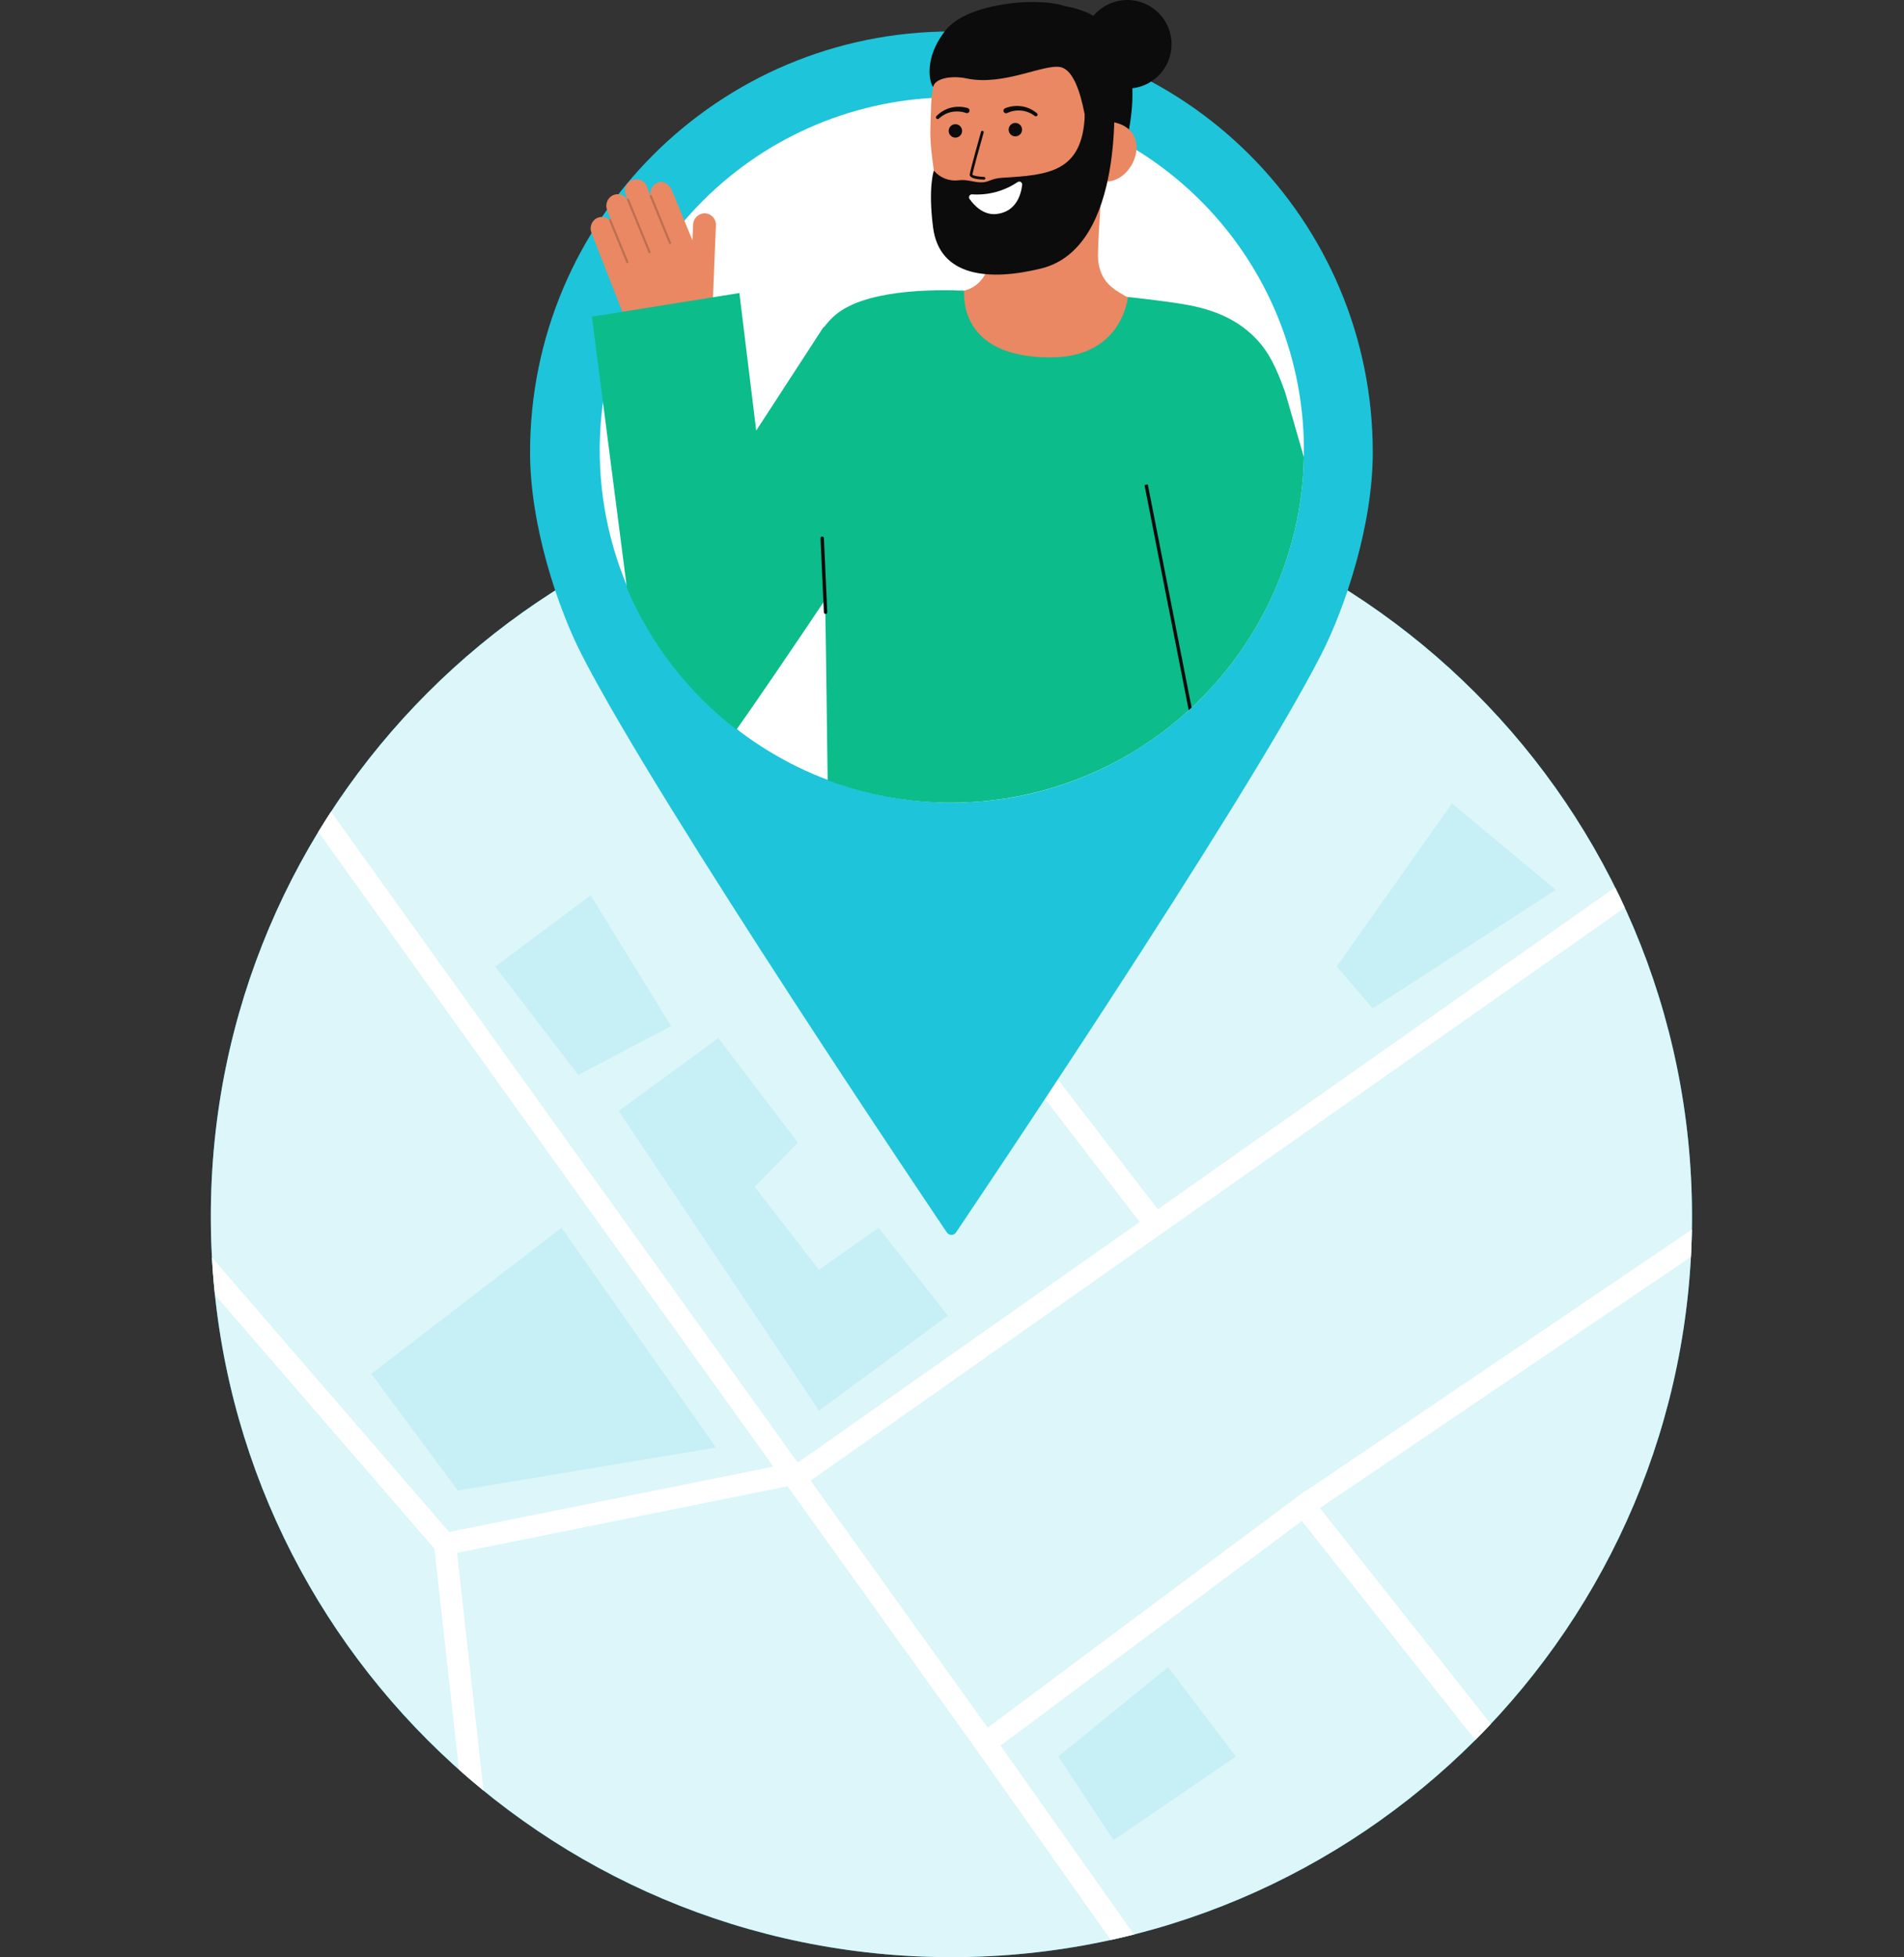 <svg width="289" height="297" viewBox="0 0 289 297" fill="none" xmlns="http://www.w3.org/2000/svg">
<rect x="0" y="0" width="289" height="297" fill="#333333" stroke="none"/>
<g clip-path="url(#clip0_916_328770)">
<path d="M144.411 297.001C206.495 297.001 256.823 246.672 256.823 184.589C256.823 122.506 206.495 72.178 144.411 72.178C82.328 72.178 32 122.506 32 184.589C32 246.672 82.328 297.001 144.411 297.001Z" fill="#00BCD4"/>
<path opacity="0.86" d="M144.411 297.001C206.495 297.001 256.823 246.672 256.823 184.589C256.823 122.506 206.495 72.178 144.411 72.178C82.328 72.178 32 122.506 32 184.589C32 246.672 82.328 297.001 144.411 297.001Z" fill="white"/>
<path opacity="0.1" d="M85.234 186.318L108.666 219.67L69.487 226.188L56.365 208.481L85.234 186.318Z" fill="#00BCD4"/>
<path opacity="0.1" d="M236.135 135.031L220.389 121.92L202.893 146.679L208.366 153.011L236.135 135.031Z" fill="#00BCD4"/>
<path opacity="0.1" d="M75.174 146.679L89.654 135.869L101.866 155.714L87.775 163.116L75.174 146.679Z" fill="#00BCD4"/>
<path opacity="0.1" d="M160.63 266.558L177.293 252.998L187.584 266.558L169.027 279.242L160.63 266.558Z" fill="#00BCD4"/>
<path opacity="0.1" d="M93.916 168.581L109.038 157.532L121.099 173.392L114.538 180.093L124.31 192.699L133.346 186.318L143.875 199.636L124.31 214.07L93.916 168.581Z" fill="#00BCD4"/>
<path d="M256.658 190.729L200.343 228.857L226.283 261.616C225.512 262.44 224.727 263.249 223.928 264.046L197.604 230.802L151.865 264.899L172.124 293.559C170.957 293.857 169.784 294.134 168.602 294.39L148.184 265.499L119.535 225.549L69.379 235.654L73.392 271.725C72.126 270.693 70.884 269.633 69.666 268.546L65.937 235.016L32.626 196.482C32.425 194.612 32.274 192.728 32.172 190.83L68.172 232.479L117.389 222.56L48.312 126.24C48.938 125.208 49.581 124.187 50.242 123.177L120.994 221.834L121.382 221.756L172.994 185.438L136.435 137.977L141.715 72.213C142.613 72.191 143.512 72.18 144.412 72.18C144.636 72.18 144.859 72.18 145.083 72.183L139.881 136.956L175.74 183.505L245.152 134.664C245.658 135.678 246.148 136.701 246.62 137.735L123.04 224.688L149.919 262.168L198.212 226.168L198.256 226.224L256.803 186.583C256.78 187.972 256.732 189.351 256.658 190.729Z" fill="white"/>
<path d="M144.409 4.777C109.026 4.777 80.457 33.377 80.457 68.651C80.457 79.743 84.667 92.237 88.26 99.272C100.052 122.379 143.699 186.991 143.699 186.991C143.772 187.114 143.877 187.217 144.002 187.288C144.127 187.358 144.268 187.396 144.412 187.396C144.556 187.396 144.697 187.358 144.822 187.288C144.947 187.217 145.052 187.114 145.126 186.991C145.126 186.991 188.772 122.379 200.564 99.272C204.155 92.235 208.367 79.743 208.367 68.651C208.367 33.375 179.797 4.777 144.415 4.777H144.409Z" fill="#00BCD4"/>
<path opacity="0.12" d="M144.409 4.777C109.026 4.777 80.457 33.377 80.457 68.651C80.457 79.743 84.667 92.237 88.26 99.272C100.052 122.379 143.699 186.991 143.699 186.991C143.772 187.114 143.877 187.217 144.002 187.288C144.127 187.358 144.268 187.396 144.412 187.396C144.556 187.396 144.697 187.358 144.822 187.288C144.947 187.217 145.052 187.114 145.126 186.991C145.126 186.991 188.772 122.379 200.564 99.272C204.155 92.235 208.367 79.743 208.367 68.651C208.367 33.375 179.797 4.777 144.415 4.777H144.409Z" fill="white"/>
<path d="M143.036 14.795C143.495 14.784 143.949 14.795 144.411 14.795C151.502 14.795 158.522 16.205 165.063 18.942C171.604 21.678 177.536 25.688 182.514 30.738C187.493 35.787 191.417 41.776 194.061 48.355C196.704 54.935 198.013 61.974 197.912 69.064C197.51 97.882 173.99 121.403 145.171 121.803C131.056 121.968 117.446 116.549 107.307 106.726C97.169 96.903 91.322 83.472 91.04 69.358C90.758 55.244 96.065 41.59 105.803 31.371C115.542 21.151 128.924 15.194 143.036 14.795Z" fill="white"/>
<path d="M160.631 0.848C160.631 0.848 176.11 1.037 170.773 22.37L169.32 22.441L166.37 22.584L160.631 0.848Z" fill="#0C0C0C"/>
<path d="M143.348 44.752C143.42 44.745 143.705 58.051 159.172 57.492C169.879 57.106 174.125 45.927 174.37 45.936C173.228 45.647 171.304 45.216 170.803 44.923C169.157 43.955 167.114 42.934 166.698 39.648C166.459 37.755 167.362 28.149 167.273 26.238L150.743 29.26C150.816 33.29 152.057 42.674 146.375 44.105C145.43 44.342 144.416 44.554 143.348 44.752Z" fill="#E98862"/>
<path opacity="0.52" d="M150.078 40.434C150.367 39.617 150.566 38.77 150.67 37.91C150.927 35.947 150.968 33.962 150.792 31.99C154.141 31.67 157.332 30.417 160.004 28.373C160.265 29.509 161.748 34.484 161.243 35.534C160.287 37.521 156.045 40.666 150.078 40.434Z" fill="#0C0C0C"/>
<path d="M153.83 38.084C160.31 37.621 168.127 33.675 168.399 24.895L168.644 16.974C168.915 8.194 164.525 0.935 156.258 0.679C147.992 0.423 141.593 7.348 141.322 16.128L141.213 19.635C141.197 20.84 141.263 22.044 141.41 23.24C141.777 26.404 142.347 31.214 144.429 34.498C146.396 37.599 149.69 38.378 153.83 38.084Z" fill="#E98862"/>
<path d="M167.803 27.554C170.315 27.631 172.434 25.007 172.512 22.495C172.59 19.983 170.596 18.535 168.084 18.457L166.737 20.1L165.643 27.487L167.803 27.554Z" fill="#E98862"/>
<path d="M141.746 25.891C142.2 26.43 142.781 26.846 143.437 27.102C144.093 27.358 144.802 27.446 145.5 27.358C146.994 27.172 147.985 27.783 149.232 27.66C150.279 27.556 150.462 27.073 152.247 26.968C159.145 26.558 164.319 26.124 164.656 17.469L169.045 13.57C169.045 13.57 171.007 37.555 158.034 40.743C150.063 42.702 142.586 41.985 141.625 34.498C140.844 28.415 141.746 25.891 141.746 25.891Z" fill="#0C0C0C"/>
<path d="M145.015 20.883C145.577 20.883 146.033 20.427 146.033 19.864C146.033 19.302 145.577 18.846 145.015 18.846C144.452 18.846 143.996 19.302 143.996 19.864C143.996 20.427 144.452 20.883 145.015 20.883Z" fill="#0C0C0C"/>
<path d="M154.114 20.693C154.677 20.693 155.133 20.237 155.133 19.674C155.133 19.111 154.677 18.655 154.114 18.655C153.552 18.655 153.096 19.111 153.096 19.674C153.096 20.237 153.552 20.693 154.114 20.693Z" fill="#0C0C0C"/>
<path d="M165.375 23.47C165.375 23.47 164.753 11.029 160.999 10.193C158.499 9.637 152.349 13.085 146.732 11.907C144.273 11.392 141.922 11.96 141.665 13.12C141.562 13.58 139.615 9.504 143.57 4.544C146.718 0.595 156.953 -0.515 161.506 0.881C174.113 4.748 168.591 19.013 168.591 19.013L167.947 23.287L165.375 23.47Z" fill="#0C0C0C"/>
<path d="M171.106 13.439C174.817 13.439 177.826 10.431 177.826 6.719C177.826 3.008 174.817 0 171.106 0C167.395 0 164.387 3.008 164.387 6.719C164.387 10.431 167.395 13.439 171.106 13.439Z" fill="#0C0C0C"/>
<path d="M149.356 27.26H149.34C148.531 27.237 147.175 27.108 147.192 26.503C147.206 26.001 148.733 20.623 148.905 20.012C148.912 19.984 148.923 19.959 148.94 19.936C148.956 19.913 148.977 19.894 149.001 19.88C149.025 19.865 149.052 19.856 149.08 19.852C149.108 19.849 149.136 19.851 149.163 19.858C149.19 19.866 149.215 19.879 149.237 19.897C149.259 19.914 149.276 19.936 149.29 19.961C149.303 19.986 149.31 20.013 149.313 20.041C149.315 20.069 149.311 20.097 149.302 20.123C148.625 22.505 147.614 26.173 147.604 26.514C147.679 26.66 148.514 26.824 149.352 26.848C149.406 26.847 149.459 26.868 149.498 26.906C149.537 26.945 149.559 26.997 149.56 27.051C149.561 27.106 149.54 27.159 149.501 27.198C149.463 27.237 149.411 27.259 149.356 27.26Z" fill="#0C0C0C"/>
<path d="M146.89 16.403C146.053 16.155 145.165 16.136 144.319 16.35C143.903 16.452 143.504 16.617 143.137 16.837C142.773 17.054 142.438 17.315 142.14 17.616C142.114 17.639 142.093 17.666 142.079 17.697C142.064 17.728 142.055 17.762 142.053 17.796C142.051 17.831 142.056 17.865 142.068 17.898C142.079 17.93 142.097 17.96 142.12 17.985C142.143 18.011 142.17 18.032 142.201 18.047C142.232 18.062 142.266 18.07 142.3 18.072C142.335 18.074 142.369 18.069 142.401 18.058C142.434 18.046 142.464 18.029 142.489 18.006L142.505 17.992C142.783 17.742 143.092 17.527 143.423 17.353C143.75 17.18 144.1 17.058 144.463 16.99C145.18 16.849 145.921 16.901 146.611 17.139L146.638 17.148C146.736 17.184 146.844 17.18 146.939 17.136C147.034 17.092 147.107 17.013 147.143 16.915C147.179 16.817 147.174 16.708 147.131 16.614C147.087 16.519 147.007 16.445 146.909 16.41L146.89 16.403Z" fill="#0C0C0C"/>
<path d="M152.892 17.142C153.556 16.837 154.289 16.714 155.016 16.784C155.384 16.816 155.745 16.904 156.087 17.044C156.433 17.185 156.761 17.369 157.062 17.591L157.079 17.602C157.106 17.623 157.138 17.638 157.171 17.646C157.205 17.654 157.239 17.656 157.273 17.651C157.307 17.645 157.34 17.634 157.369 17.616C157.399 17.598 157.424 17.575 157.445 17.547C157.465 17.519 157.48 17.488 157.488 17.455C157.496 17.421 157.498 17.387 157.493 17.353C157.488 17.319 157.476 17.286 157.458 17.256C157.44 17.227 157.417 17.201 157.389 17.181C157.063 16.911 156.704 16.683 156.321 16.503C155.934 16.319 155.522 16.194 155.098 16.133C154.235 16.002 153.353 16.107 152.545 16.435C152.498 16.455 152.454 16.484 152.418 16.521C152.381 16.557 152.352 16.601 152.333 16.648C152.313 16.696 152.303 16.747 152.303 16.799C152.303 16.851 152.313 16.902 152.333 16.95C152.353 16.997 152.382 17.041 152.418 17.077C152.455 17.114 152.498 17.143 152.546 17.162C152.594 17.182 152.645 17.192 152.697 17.192C152.748 17.192 152.799 17.182 152.847 17.162L152.866 17.154L152.892 17.142Z" fill="#0C0C0C"/>
<path d="M108.223 45.112L108.665 34.172C108.675 33.931 108.634 33.691 108.546 33.468C108.458 33.244 108.324 33.041 108.153 32.871C107.982 32.702 107.778 32.57 107.554 32.484C107.329 32.398 107.089 32.359 106.849 32.371C106.405 32.407 105.991 32.605 105.686 32.929C105.382 33.253 105.208 33.678 105.199 34.122L105.104 36.47L102.016 28.953C101.687 28.112 100.745 27.29 99.826 27.721C99.461 27.864 99.156 28.126 98.96 28.465C98.764 28.803 98.688 29.199 98.745 29.586C98.737 29.587 98.728 29.589 98.719 29.591C98.713 29.595 98.709 29.599 98.703 29.603L98.196 28.305C98.102 28.065 97.956 27.849 97.767 27.672C97.579 27.495 97.354 27.363 97.108 27.284C96.862 27.206 96.602 27.183 96.346 27.218C96.091 27.253 95.846 27.344 95.63 27.486C95.295 27.715 95.048 28.053 94.932 28.442C94.816 28.832 94.837 29.249 94.992 29.625L95.206 30.18C95.193 30.194 95.183 30.209 95.175 30.227C94.943 29.888 94.597 29.642 94.201 29.534C93.804 29.426 93.382 29.463 93.01 29.638C92.608 29.841 92.298 30.188 92.141 30.61C91.984 31.032 91.992 31.497 92.163 31.914L92.7 33.285C92.678 33.271 92.654 33.262 92.629 33.259C92.603 33.256 92.578 33.26 92.554 33.269C92.526 33.281 92.503 33.301 92.486 33.327C92.195 33.082 91.832 32.94 91.453 32.921C91.073 32.903 90.698 33.01 90.385 33.226C90.061 33.459 89.825 33.795 89.716 34.179C89.607 34.563 89.63 34.973 89.783 35.342L94.305 46.913C94.938 48.532 96.039 49.925 97.469 50.913C98.898 51.902 100.59 52.441 102.328 52.462C103.827 52.479 105.273 51.912 106.36 50.88C107.447 49.849 108.089 48.434 108.15 46.937L108.223 45.112Z" fill="#E98862"/>
<g opacity="0.2">
<path d="M101.765 37.039C101.726 37.054 101.682 37.053 101.644 37.036C101.606 37.02 101.575 36.989 101.56 36.95L98.632 29.8C98.624 29.781 98.619 29.76 98.619 29.739C98.619 29.718 98.623 29.697 98.631 29.677C98.639 29.657 98.651 29.64 98.666 29.625C98.681 29.61 98.699 29.598 98.718 29.59C98.738 29.582 98.759 29.578 98.78 29.578C98.801 29.578 98.822 29.583 98.842 29.591C98.861 29.599 98.879 29.611 98.894 29.626C98.908 29.642 98.92 29.66 98.928 29.679L101.856 36.829C101.863 36.848 101.868 36.869 101.867 36.89C101.867 36.911 101.863 36.932 101.855 36.952C101.847 36.971 101.835 36.988 101.82 37.003C101.805 37.018 101.787 37.03 101.768 37.038L101.765 37.039Z" fill="#0C0C0C"/>
</g>
<g opacity="0.2">
<path d="M98.647 38.416C98.608 38.431 98.564 38.43 98.526 38.414C98.488 38.397 98.458 38.366 98.442 38.328L95.174 30.349C95.166 30.329 95.162 30.308 95.162 30.287C95.162 30.267 95.166 30.246 95.174 30.226C95.183 30.207 95.194 30.189 95.209 30.175C95.224 30.16 95.242 30.148 95.261 30.14C95.301 30.126 95.344 30.127 95.383 30.143C95.422 30.159 95.453 30.189 95.47 30.227L98.738 38.207C98.754 38.246 98.753 38.29 98.737 38.329C98.721 38.368 98.689 38.399 98.65 38.415L98.647 38.416Z" fill="#0C0C0C"/>
</g>
<g opacity="0.2">
<path d="M95.278 39.929C95.239 39.944 95.196 39.943 95.158 39.926C95.119 39.91 95.089 39.879 95.073 39.84L92.465 33.475C92.457 33.456 92.453 33.435 92.453 33.414C92.453 33.393 92.457 33.372 92.466 33.353C92.474 33.334 92.486 33.316 92.501 33.301C92.515 33.286 92.533 33.275 92.553 33.267C92.572 33.259 92.593 33.255 92.614 33.255C92.635 33.255 92.656 33.259 92.675 33.267C92.694 33.276 92.712 33.287 92.727 33.302C92.742 33.317 92.753 33.335 92.761 33.354L95.369 39.719C95.385 39.758 95.385 39.802 95.369 39.841C95.353 39.88 95.321 39.911 95.282 39.928L95.278 39.929Z" fill="#0C0C0C"/>
</g>
<path d="M147.562 29.494C150.004 29.656 152.431 28.999 154.458 27.628C154.529 27.581 154.611 27.556 154.695 27.554C154.78 27.552 154.863 27.574 154.936 27.618C155.008 27.661 155.067 27.724 155.105 27.8C155.143 27.875 155.158 27.96 155.15 28.044C154.987 29.487 154.274 32.14 151.248 32.478C149.293 32.696 147.877 31.195 147.164 30.197C147.115 30.128 147.087 30.046 147.083 29.962C147.078 29.877 147.098 29.793 147.14 29.719C147.182 29.646 147.243 29.585 147.318 29.545C147.393 29.506 147.477 29.488 147.562 29.494Z" fill="white"/>
<path d="M195.087 59.593C193.621 55.424 192.436 53.345 190.93 51.701C188.868 49.45 185.767 47.234 180.016 46.229C176.503 45.618 171.207 45.068 171.207 45.068C171.207 45.077 171.206 45.086 171.205 45.096C171.144 45.648 170.05 54.15 159.657 54.235C145.337 54.355 146.366 44.518 146.335 44.116C146.338 44.108 146.338 44.103 146.335 44.103C141.892 43.93 130.816 43.83 126.355 48.194C125.888 48.648 125.457 49.138 125.067 49.66L125.006 49.623L114.782 65.342L112.228 44.469L108.224 45.111L95.228 47.193L94.476 47.313L89.846 48.058L91.46 60.569L95.159 89.249C98.768 97.714 104.495 105.107 111.788 110.718C114.806 106.459 119.799 99.112 124.983 91.411C125.064 91.288 125.146 91.166 125.23 91.044V91.047C125.23 91.13 125.232 91.217 125.235 91.304C125.247 91.854 125.263 92.478 125.275 93.165C125.398 99.476 125.522 111.044 125.624 118.419C134.852 121.875 144.857 122.71 154.53 120.832C164.204 118.954 173.169 114.436 180.433 107.777C180.484 107.734 180.533 107.688 180.582 107.64C180.679 107.554 180.776 107.464 180.87 107.375C185.84 102.739 189.889 97.206 192.805 91.067C196.026 84.28 197.766 76.885 197.909 69.374V69.371L195.087 59.593Z" fill="#0CBC8B"/>
<path d="M180.868 107.374C180.774 107.463 180.677 107.552 180.58 107.639C180.532 107.687 180.484 107.733 180.431 107.776L177.669 93.721L177.666 93.706L173.717 73.617L174.216 73.487L180.868 107.374Z" fill="#0C0C0C"/>
<path d="M125.299 93.166C125.234 93.163 125.173 93.136 125.128 93.091C125.082 93.045 125.055 92.984 125.052 92.92L124.541 81.688C124.54 81.654 124.545 81.621 124.556 81.589C124.568 81.557 124.586 81.528 124.608 81.503C124.631 81.478 124.659 81.458 124.689 81.443C124.72 81.429 124.753 81.421 124.787 81.419C124.821 81.418 124.854 81.423 124.886 81.434C124.918 81.446 124.947 81.463 124.972 81.486C124.997 81.509 125.017 81.537 125.032 81.567C125.046 81.598 125.054 81.631 125.056 81.665L125.567 92.897C125.568 92.93 125.563 92.964 125.552 92.996C125.54 93.028 125.522 93.057 125.5 93.082C125.477 93.107 125.449 93.127 125.419 93.141C125.388 93.156 125.355 93.164 125.321 93.165C125.312 93.166 125.305 93.166 125.299 93.166Z" fill="#0C0C0C"/>
</g>
<defs>
<clipPath id="clip0_916_328770">
<rect width="224.822" height="297" fill="white" transform="translate(32)"/>
</clipPath>
</defs>
</svg>
